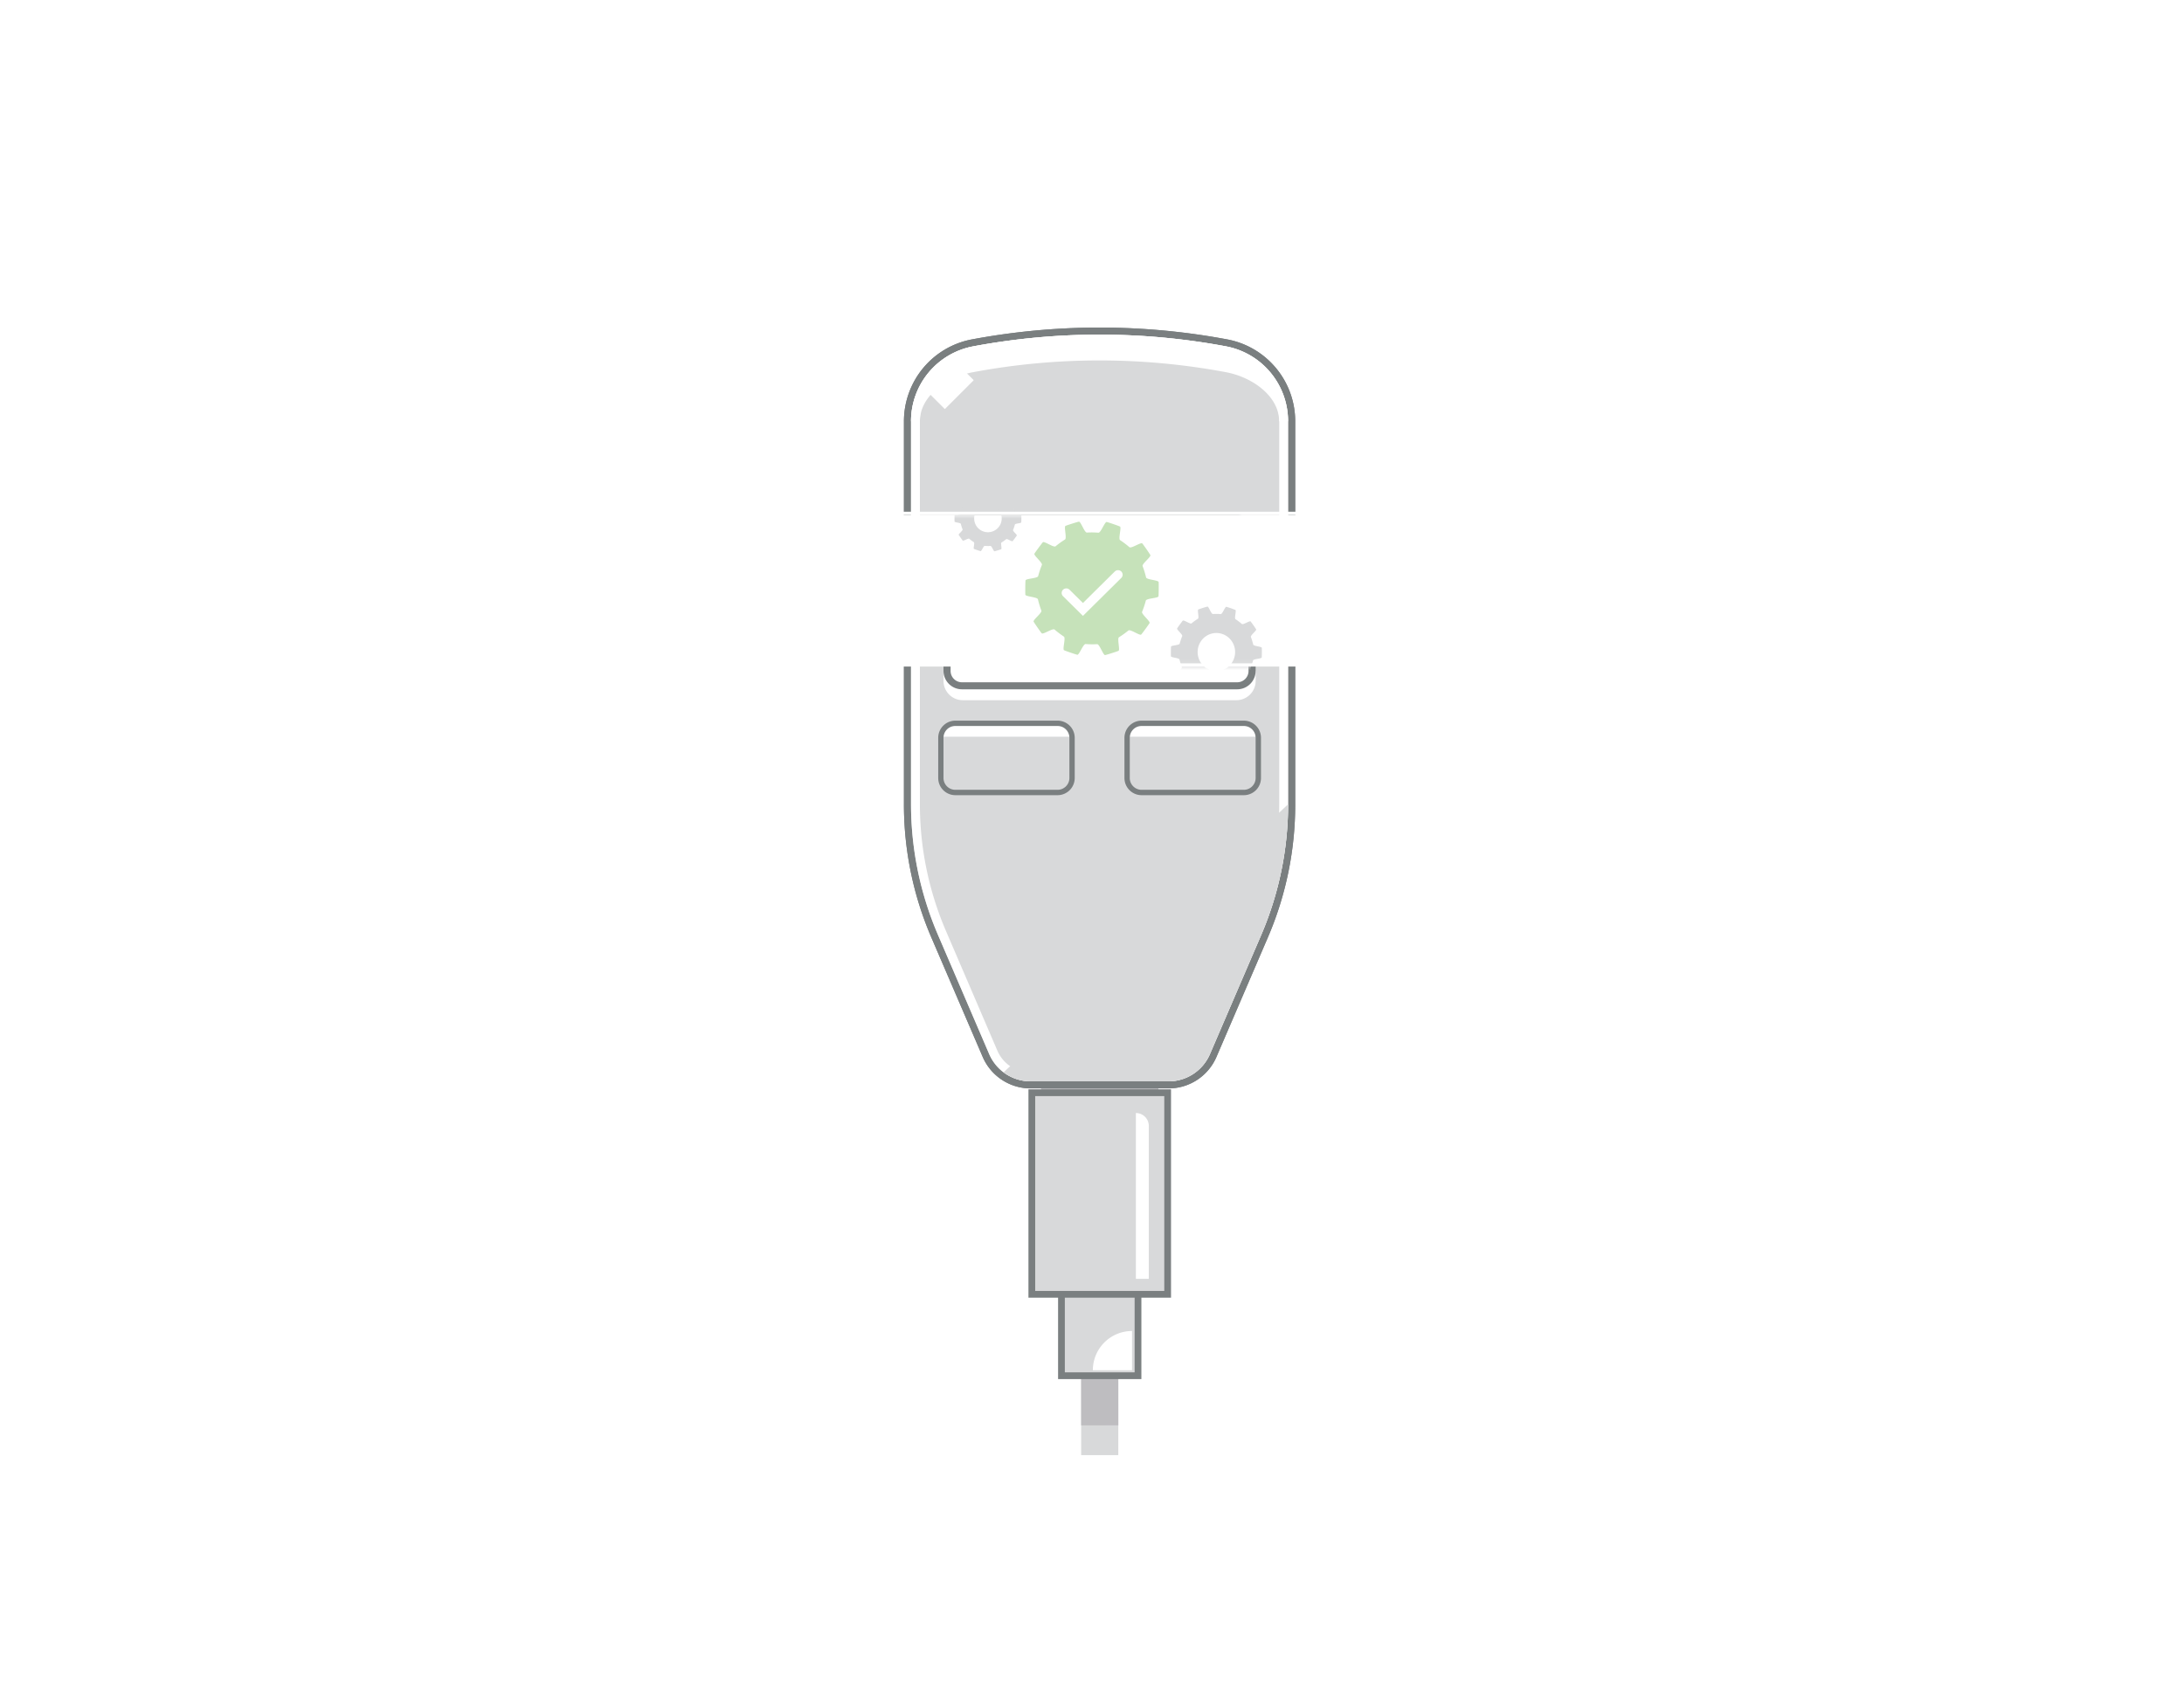 <svg xmlns="http://www.w3.org/2000/svg" xmlns:xlink="http://www.w3.org/1999/xlink" width="360" height="280" viewBox="0 0 360 280">
    <defs>
        <filter id="a" width="112.3%" height="106.3%" x="-6.2%" y="-3.2%" filterUnits="objectBoundingBox">
            <feOffset dx="1" dy="2" in="SourceAlpha" result="shadowOffsetOuter1"/>
            <feColorMatrix in="shadowOffsetOuter1" result="shadowMatrixOuter1" values="0 0 0 0 0.7 0 0 0 0 0.7 0 0 0 0 0.7 0 0 0 1 0"/>
            <feMerge>
                <feMergeNode in="shadowMatrixOuter1"/>
                <feMergeNode in="SourceGraphic"/>
            </feMerge>
        </filter>
        <path id="b" d="M.063.886h70v25h-70z"/>
    </defs>
    <g fill="none" fill-rule="evenodd">
        <path fill="#D8D9DA" fill-rule="nonzero" d="M184.334 202.512v37.385h-6.12v-37.385z"/>
        <path fill="#BEBDC0" fill-rule="nonzero" d="M171.608 162.595h19.335v36.22h-19.335zM184.32 208.087l.017 26.896-6.12.004-.017-26.896z"/>
        <path fill="#D8D9DA" fill-rule="nonzero" d="M174.965 189.897h12.618v36.907h-12.618z"/>
        <path fill="#7A7F80" fill-rule="nonzero" d="M187.026 190.453v35.795h-11.504v-35.795h11.504m1.113-1.112h-13.73v38.02h13.73v-38.02z"/>
        <path fill="#D8D9DA" fill-rule="nonzero" d="M170.081 180.147h22.387v33.235h-22.387z"/>
        <path fill="#7A7F80" fill-rule="nonzero" d="M191.914 180.704v32.122h-21.277v-32.122h21.277m1.112-1.113h-23.502v34.348h23.502V179.59z"/>
        <path fill="#FFF" fill-rule="nonzero" d="M187.235 210.837h2.13v-25.213a2.13 2.13 0 0 0-2.13-2.13v27.343zM180.14 225.894h6.46v-6.464a6.465 6.465 0 0 0-6.46 6.464z"/>
        <g filter="url(#a)" transform="translate(148 52)">
            <path fill="#D8D9DA" fill-rule="nonzero" d="M20.874 124.852a7.996 7.996 0 0 1-7.355-4.847l-8.452-19.673A54.87 54.87 0 0 1 .585 78.55V15.442A13.156 13.156 0 0 1 11.303 2.53a113.789 113.789 0 0 1 41.889 0A13.156 13.156 0 0 1 63.91 15.442v63.15a54.894 54.894 0 0 1-4.491 21.807l-8.44 19.617a7.999 7.999 0 0 1-7.356 4.845l-22.749-.01z"/>
            <path fill="#7A7F80" fill-rule="nonzero" d="M32.247 1.17c6.99 0 13.966.648 20.837 1.935a12.551 12.551 0 0 1 10.232 12.337v63.15c0 7.42-1.512 14.76-4.444 21.576l-8.44 19.617a7.422 7.422 0 0 1-6.818 4.49h-22.74a7.425 7.425 0 0 1-6.82-4.493l-8.452-19.681a54.609 54.609 0 0 1-4.433-21.55V15.442A12.551 12.551 0 0 1 11.402 3.105a113.215 113.215 0 0 1 20.845-1.936m0-1.169c-7.062.002-14.108.656-21.05 1.956A13.741 13.741 0 0 0 0 15.442v63.109a55.435 55.435 0 0 0 4.529 22.02l8.452 19.664a8.588 8.588 0 0 0 7.893 5.202h22.749a8.58 8.58 0 0 0 7.894-5.199l8.44-19.617a55.42 55.42 0 0 0 4.54-22.038v-63.15A13.74 13.74 0 0 0 53.3 1.957 114.555 114.555 0 0 0 32.247 0z"/>
            <rect width="51.452" height="28.771" x="6.523" y="30.882" fill="#BEBDC0" fill-rule="nonzero" rx="3.041"/>
            <rect width="21.629" height="11.411" x="6.084" y="65.246" fill="#D8D9DA" fill-rule="nonzero" rx="2.389"/>
            <path fill="#7A7F80" fill-rule="nonzero" d="M25.324 65.684a1.95 1.95 0 0 1 1.95 1.95v6.625a1.95 1.95 0 0 1-1.95 1.95H8.478a1.95 1.95 0 0 1-1.955-1.95v-6.625a1.947 1.947 0 0 1 1.955-1.95h16.846m0-.877H8.478a2.83 2.83 0 0 0-2.827 2.827v6.625a2.83 2.83 0 0 0 2.827 2.836h16.846a2.83 2.83 0 0 0 2.827-2.836v-6.625a2.83 2.83 0 0 0-2.827-2.827z"/>
            <rect width="21.629" height="11.411" x="36.782" y="65.246" fill="#D8D9DA" fill-rule="nonzero" rx="2.389"/>
            <path fill="#7A7F80" fill-rule="nonzero" d="M56.022 65.684a1.947 1.947 0 0 1 1.95 1.95v6.625a1.95 1.95 0 0 1-1.95 1.95H39.176a1.95 1.95 0 0 1-1.95-1.95v-6.625a1.95 1.95 0 0 1 1.95-1.95h16.852m0-.877H39.176a2.83 2.83 0 0 0-2.827 2.827v6.625a2.83 2.83 0 0 0 2.827 2.836h16.852a2.83 2.83 0 0 0 2.827-2.827v-6.634a2.83 2.83 0 0 0-2.827-2.827z"/>
            <rect width="51.452" height="28.771" x="6.523" y="30.882" stroke="#000" stroke-width="1.169" rx="3.041"/>
            <path fill="#FFF" fill-rule="nonzero" d="M4.26 10.96l4.763-4.762 2.2 2.2-4.764 4.763z"/>
            <path stroke="#FFF" stroke-width="1.169" d="M9.56 59.653h45.374"/>
            <path stroke="#FFF" stroke-width=".877" d="M8.473 65.684h16.851M39.17 65.684h16.852"/>
            <path fill="#FFF" fill-rule="nonzero" d="M32.247 2.631c6.9.002 13.785.641 20.568 1.91a11.11 11.11 0 0 1 9.048 10.901v63.15a52.807 52.807 0 0 1-4.327 20.997L49.1 119.21a5.96 5.96 0 0 1-5.476 3.605H20.874a5.957 5.957 0 0 1-5.475-3.608L6.946 99.525A52.856 52.856 0 0 1 2.631 78.55V15.442A11.11 11.11 0 0 1 11.694 4.54a112.108 112.108 0 0 1 20.553-1.909m0-1.462c-6.993 0-13.971.648-20.845 1.936A12.551 12.551 0 0 0 1.169 15.442v63.109c0 7.41 1.509 14.742 4.433 21.55l8.452 19.673a7.425 7.425 0 0 0 6.82 4.493h22.749a7.422 7.422 0 0 0 6.818-4.49l8.44-19.618a54.593 54.593 0 0 0 4.444-21.576v-63.15A12.551 12.551 0 0 0 53.092 3.097 113.208 113.208 0 0 0 32.247 1.17z"/>
            <path fill="#D8D9DA" fill-rule="nonzero" d="M16.43 122.79a7.406 7.406 0 0 0 4.444 1.483h22.749a7.423 7.423 0 0 0 6.818-4.49l8.44-19.618a54.593 54.593 0 0 0 4.444-21.576L16.43 122.791z"/>
            <path fill="#FFF" fill-rule="nonzero" d="M11.402 7.359a113.087 113.087 0 0 1 41.673 0c4.476.839 8.77 4.031 8.77 8.083h1.462A12.551 12.551 0 0 0 53.075 3.105a113.087 113.087 0 0 0-41.673 0A12.551 12.551 0 0 0 1.169 15.442h1.462c0-4.09 4.3-7.256 8.771-8.083z"/>
            <path fill="#D8D9DA" fill-rule="nonzero" d="M20.874 124.852a7.996 7.996 0 0 1-7.355-4.847l-8.452-19.673A54.87 54.87 0 0 1 .585 78.55V15.442A13.156 13.156 0 0 1 11.303 2.53a113.789 113.789 0 0 1 41.889 0A13.156 13.156 0 0 1 63.91 15.442v63.15a54.894 54.894 0 0 1-4.491 21.807l-8.44 19.617a7.999 7.999 0 0 1-7.356 4.845l-22.749-.01z"/>
            <path fill="#7A7F80" fill-rule="nonzero" d="M32.247 1.17c6.99 0 13.966.648 20.837 1.935a12.551 12.551 0 0 1 10.232 12.337v63.15c0 7.42-1.512 14.76-4.444 21.576l-8.44 19.617a7.422 7.422 0 0 1-6.818 4.49h-22.74a7.425 7.425 0 0 1-6.82-4.493l-8.452-19.681a54.609 54.609 0 0 1-4.433-21.55V15.442A12.551 12.551 0 0 1 11.402 3.105a113.215 113.215 0 0 1 20.845-1.936m0-1.169c-7.062.002-14.108.656-21.05 1.956A13.741 13.741 0 0 0 0 15.442v63.109a55.435 55.435 0 0 0 4.529 22.02l8.452 19.664a8.588 8.588 0 0 0 7.893 5.202h22.749a8.58 8.58 0 0 0 7.894-5.199l8.44-19.617a55.42 55.42 0 0 0 4.54-22.038v-63.15A13.74 13.74 0 0 0 53.3 1.957 114.555 114.555 0 0 0 32.247 0z"/>
            <path fill="#FFF" fill-rule="nonzero" d="M54.791 61.436H9.701a3.178 3.178 0 0 1-3.178-3.18v-1.644h51.455v1.643a3.18 3.18 0 0 1-3.187 3.181z"/>
            <rect width="50.283" height="27.602" x="7.107" y="31.467" fill="#FFF" fill-rule="nonzero" rx="2.456"/>
            <path fill="#7A7F80" fill-rule="nonzero" d="M54.934 32.051a1.871 1.871 0 0 1 1.868 1.871v22.69c0 1.033-.836 1.87-1.868 1.871H9.56a1.871 1.871 0 0 1-1.868-1.87v-22.7c0-1.032.836-1.869 1.868-1.87h45.374m0-1.17H9.56a3.038 3.038 0 0 0-3.037 3.04v22.69a3.04 3.04 0 0 0 3.037 3.038h45.374a3.04 3.04 0 0 0 3.038-3.04V33.914a3.038 3.038 0 0 0-3.038-3.04z"/>
            <path fill="#FFF" fill-rule="nonzero" d="M6.523 65.684h20.752v1.772H6.523zM37.22 65.684h20.752v1.772H37.22z"/>
            <path fill="#7A7F80" fill-rule="nonzero" d="M25.324 65.684a1.95 1.95 0 0 1 1.95 1.95v6.625a1.95 1.95 0 0 1-1.95 1.95H8.478a1.95 1.95 0 0 1-1.955-1.95v-6.625a1.947 1.947 0 0 1 1.955-1.95h16.846m0-.877H8.478a2.83 2.83 0 0 0-2.827 2.827v6.625a2.83 2.83 0 0 0 2.827 2.836h16.846a2.83 2.83 0 0 0 2.827-2.836v-6.625a2.83 2.83 0 0 0-2.827-2.827zM56.022 65.684a1.947 1.947 0 0 1 1.95 1.95v6.625a1.95 1.95 0 0 1-1.95 1.95H39.176a1.95 1.95 0 0 1-1.95-1.95v-6.625a1.95 1.95 0 0 1 1.95-1.95h16.852m0-.877H39.176a2.83 2.83 0 0 0-2.827 2.827v6.625a2.83 2.83 0 0 0 2.827 2.836h16.852a2.83 2.83 0 0 0 2.827-2.827v-6.634a2.83 2.83 0 0 0-2.827-2.827z"/>
            <path fill="#FFF" fill-rule="nonzero" d="M3.978 10.68l4.763-4.764 2.762 2.762-4.763 4.763z"/>
            <path fill="#FFF" fill-rule="nonzero" d="M32.247 2.631c6.9.002 13.785.641 20.568 1.91a11.11 11.11 0 0 1 9.048 10.901v63.15a52.807 52.807 0 0 1-4.327 20.997L49.1 119.21a5.96 5.96 0 0 1-5.476 3.605H20.874a5.957 5.957 0 0 1-5.475-3.608L6.946 99.525A52.856 52.856 0 0 1 2.631 78.55V15.442A11.11 11.11 0 0 1 11.694 4.54a112.108 112.108 0 0 1 20.553-1.909m0-1.462c-6.993 0-13.971.648-20.845 1.936A12.551 12.551 0 0 0 1.169 15.442v63.109c0 7.41 1.509 14.742 4.433 21.55l8.452 19.673a7.425 7.425 0 0 0 6.82 4.493h22.749a7.422 7.422 0 0 0 6.818-4.49l8.44-19.618a54.593 54.593 0 0 0 4.444-21.576v-63.15A12.551 12.551 0 0 0 53.092 3.097 113.208 113.208 0 0 0 32.247 1.17z"/>
            <path fill="#D8D9DA" fill-rule="nonzero" d="M16.43 122.79a7.406 7.406 0 0 0 4.444 1.483h22.749a7.423 7.423 0 0 0 6.818-4.49l8.44-19.618a54.593 54.593 0 0 0 4.444-21.576L16.43 122.791z"/>
            <path fill="#FFF" fill-rule="nonzero" d="M11.402 7.359a113.087 113.087 0 0 1 41.673 0c4.476.839 8.77 4.031 8.77 8.083h1.462A12.551 12.551 0 0 0 53.075 3.105a113.087 113.087 0 0 0-41.673 0A12.551 12.551 0 0 0 1.169 15.442h1.462c0-4.09 4.3-7.256 8.771-8.083z"/>
        </g>
        <g transform="translate(147 84)">
            <mask id="c" fill="#fff">
                <use xlink:href="#b"/>
            </mask>
            <use fill="#FFF" fill-rule="nonzero" xlink:href="#b"/>
            <path fill="#D8D9DA" fill-rule="nonzero" d="M20.31.583a7.286 7.286 0 0 0-.285-.91c-.078-.182.717-.768.64-.903a14.689 14.689 0 0 0-.669-.944c-.106-.122-.916.439-1.063.303a7.314 7.314 0 0 0-.768-.568c-.172-.102.128-1.039-.014-1.107-.142-.068-.939-.335-1.095-.37-.156-.037-.486.895-.683.87a7.144 7.144 0 0 0-.95-.011c-.2.018-.513-.917-.665-.885-.152.032-.955.28-1.102.343-.147.062.128 1.008-.043 1.105-.271.166-.53.35-.777.55-.148.128-.947-.445-1.057-.326-.11.119-.605.787-.688.926-.083.14.701.741.617.927-.121.291-.223.59-.305.895-.044.196-1.024.199-1.047.357-.023.16-.028.996-.012 1.152.015.156.999.186 1.037.384.075.31.17.614.284.91.078.183-.718.769-.64.897.079.128.561.822.668.944.108.122.917-.439 1.064-.303.243.206.5.396.767.568.173.102-.127 1.039.015 1.105.142.067.939.337 1.094.373.154.036.487-.896.683-.87.317.024.635.028.952.01.198-.018.512.917.664.885.152-.032.953-.28 1.102-.343.148-.062-.128-1.008.043-1.105.27-.166.53-.35.776-.55.148-.128.948.445 1.058.326.11-.12.605-.787.688-.926.083-.14-.702-.743-.615-.917.121-.291.223-.59.305-.895.044-.196 1.024-.199 1.047-.357.023-.159.028-.996.013-1.152-.015-.156-1-.193-1.039-.388zM17.8 2.631a2.27 2.27 0 1 1-.795-3.108 2.271 2.271 0 0 1 .794 3.111v-.003zM59.574 22.268a10.1 10.1 0 0 0-.385-1.26c-.106-.253.977-1.063.871-1.25a19.366 19.366 0 0 0-.909-1.307c-.144-.166-1.247.606-1.447.419a9.966 9.966 0 0 0-1.045-.787c-.235-.142.175-1.439-.019-1.53a17.86 17.86 0 0 0-1.49-.516c-.213-.05-.662 1.24-.93 1.204a9.554 9.554 0 0 0-1.294-.014c-.27.025-.696-1.27-.903-1.226a19.34 19.34 0 0 0-1.5.475c-.2.087.175 1.396-.059 1.53-.368.231-.72.486-1.057.763-.2.177-1.288-.617-1.438-.452-.15.165-.824 1.09-.937 1.283-.113.193.95 1.025.838 1.273a9.964 9.964 0 0 0-.416 1.24c-.06.27-1.393.273-1.425.493-.031.22-.038 1.38-.017 1.595.02.214 1.36.257 1.412.531.103.429.232.85.387 1.262.106.251-.977 1.054-.871 1.249a17.6 17.6 0 0 0 .909 1.307c.146.169 1.247-.607 1.447-.42.33.286.68.548 1.045.787.235.142-.175 1.439.019 1.533.193.094 1.278.464 1.49.513.213.05.662-1.24.928-1.204.431.034.864.038 1.296.014.27-.025.696 1.27.903 1.226a18.827 18.827 0 0 0 1.5-.475c.202-.089-.175-1.396.059-1.53.367-.23.72-.484 1.055-.76.202-.178 1.29.614 1.44.45.15-.166.824-1.09.937-1.284.113-.193-.95-1.025-.838-1.273.166-.404.305-.818.416-1.24.06-.272 1.393-.275 1.425-.495.031-.22.038-1.378.017-1.594-.02-.217-1.36-.264-1.414-.53zm-3.416 2.835a3.06 3.06 0 0 1-4.232 1.098c-1.467-.886-1.95-2.814-1.08-4.306a3.06 3.06 0 0 1 4.23-1.101 3.138 3.138 0 0 1 1.419 1.926 3.19 3.19 0 0 1-.337 2.383z" mask="url(#c)"/>
        </g>
        <path fill="#FFF" fill-rule="nonzero" d="M217.319 84.362h-70.512v25.512h70.512V84.362zm-.513.511v24.488h-69.488V84.873h69.488z"/>
        <path fill="#C6E2BA" fill-rule="nonzero" d="M188.26 100.857c.243-.595.446-1.205.61-1.828.088-.396 2.052-.402 2.09-.724.036-.323.055-2.022.026-2.346-.03-.325-2.001-.377-2.075-.771a15.066 15.066 0 0 0-.565-1.848c-.157-.37 1.433-1.547 1.275-1.832-.158-.285-1.12-1.67-1.333-1.916-.213-.247-1.83.89-2.124.615a14.435 14.435 0 0 0-1.527-1.154c-.345-.214.26-2.11-.028-2.248-.289-.139-1.876-.683-2.186-.75-.31-.066-.972 1.812-1.369 1.766-.63-.05-1.264-.057-1.895-.022-.396.038-1.011-1.862-1.326-1.797-.315.064-1.904.566-2.2.696-.296.13.26 2.047-.087 2.248-.54.336-1.058.708-1.549 1.114-.296.265-1.895-.903-2.106-.661-.21.242-1.213 1.592-1.38 1.878-.166.286 1.393 1.504 1.226 1.867a14.978 14.978 0 0 0-.61 1.828c-.085.395-2.05.401-2.086.723-.037.323-.056 2.022-.027 2.346.03.325 2.001.377 2.074.772.15.628.339 1.244.566 1.847.156.37-1.433 1.547-1.275 1.832.158.285 1.12 1.67 1.333 1.916.213.247 1.83-.89 2.124-.614.484.418.994.804 1.527 1.154.344.208-.26 2.11.028 2.248.289.14 1.876.682 2.186.75.31.067.972-1.813 1.369-1.766.63.05 1.264.056 1.895.022.396-.039 1.011 1.86 1.326 1.796.315-.064 1.905-.567 2.2-.697.294-.13-.26-2.047.087-2.248.54-.334 1.056-.704 1.548-1.107.296-.266 1.895.903 2.111.662.216-.241 1.209-1.598 1.375-1.882.167-.283-1.393-1.507-1.228-1.869z"/>
        <path fill="#FFF" d="M175.224 97.225a.768.768 0 0 1 1.074 0l2.21 2.186 5.245-5.192a.768.768 0 0 1 1.074 0 .746.746 0 0 1 0 1.063l-6.322 6.255-3.284-3.25a.746.746 0 0 1 .003-1.062z"/>
    </g>
</svg>
